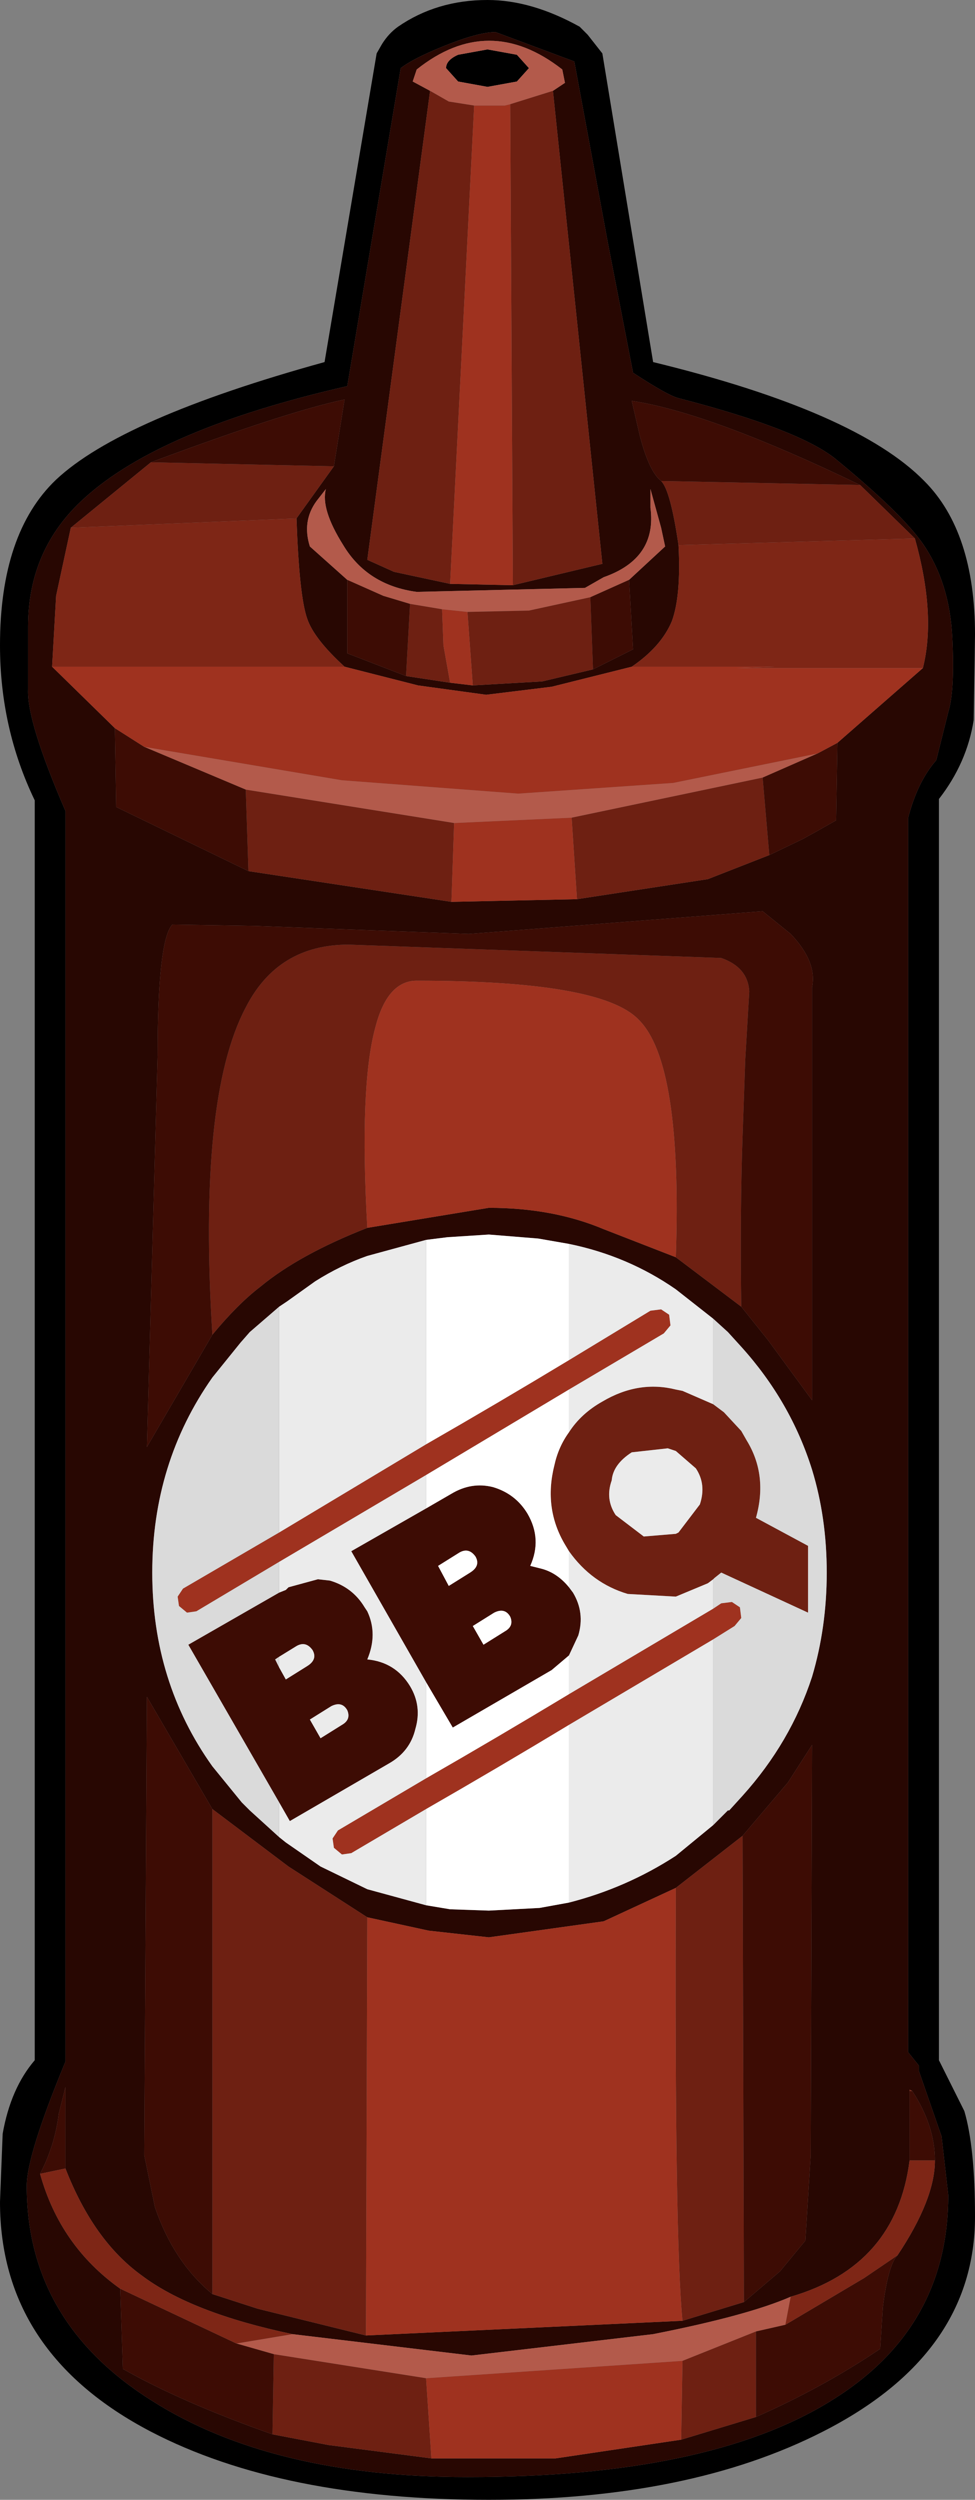 <?xml version="1.0" encoding="UTF-8" standalone="no"?>
<svg xmlns:ffdec="https://www.free-decompiler.com/flash" xmlns:xlink="http://www.w3.org/1999/xlink" ffdec:objectType="shape" height="93.55px" width="36.5px" xmlns="http://www.w3.org/2000/svg">
  <rect width="100%" height="100%" fill="#808080" stroke="none"/>
  <g transform="matrix(1.0, 0.0, 0.0, 1.0, 0.0, 0.0)">
    <path d="M22.75 9.05 L21.5 2.3 18.55 1.2 Q17.9 1.2 16.55 1.75 15.45 2.2 15.0 2.55 L13.0 14.45 Q6.0 16.05 3.15 18.65 1.05 20.55 1.05 23.45 L1.05 25.8 Q1.0 27.0 2.45 30.35 L2.45 77.15 Q1.0 80.65 1.0 81.8 1.0 86.9 5.7 89.85 10.2 92.7 17.5 92.7 26.5 92.7 31.1 89.85 35.5 87.15 35.5 82.15 L35.25 79.95 34.4 77.5 34.4 77.3 34.0 76.8 34.0 30.6 Q34.35 29.25 35.05 28.45 L35.5 26.65 Q35.75 25.85 35.65 23.85 35.55 21.8 34.55 20.35 33.75 19.2 31.25 17.15 29.85 16.05 25.4 14.9 25.0 14.8 23.7 13.95 L22.75 9.05 M22.55 2.0 L24.45 13.55 Q32.05 15.4 34.6 18.0 36.5 19.9 36.5 23.75 L36.45 26.95 Q36.2 28.55 35.15 29.9 L35.15 77.1 35.25 77.3 36.1 79.0 Q36.5 80.35 36.5 82.95 36.5 88.1 30.8 91.0 25.8 93.55 18.3 93.55 10.55 93.55 5.65 91.0 0.0 88.05 0.0 82.4 L0.1 79.85 Q0.4 78.15 1.3 77.1 L1.3 29.95 Q0.0 27.25 0.0 24.15 0.0 19.95 2.1 17.95 4.55 15.65 12.15 13.55 L14.1 2.0 14.3 1.65 Q14.55 1.25 14.9 1.0 16.35 0.0 18.25 0.0 19.9 0.0 21.7 1.0 L22.0 1.3 22.55 2.0 M19.8 2.55 L19.35 3.05 18.25 3.25 17.15 3.05 16.7 2.55 Q16.7 2.25 17.15 2.05 L18.25 1.85 19.35 2.05 19.8 2.55" fill="#000000" fill-rule="evenodd" stroke="none"/>
    <path d="M20.7 3.4 L21.15 3.1 21.05 2.6 Q18.3 0.45 15.6 2.6 L15.45 3.05 16.1 3.4 13.75 20.95 14.75 21.4 16.85 21.85 19.2 21.9 22.55 21.1 20.7 3.4 M22.75 9.05 L23.7 13.95 Q25.0 14.8 25.4 14.9 29.85 16.05 31.25 17.15 33.75 19.2 34.55 20.35 35.55 21.8 35.65 23.85 35.75 25.85 35.5 26.65 L35.05 28.45 Q34.35 29.25 34.0 30.6 L34.0 76.8 34.4 77.3 34.4 77.5 35.25 79.95 35.5 82.15 Q35.5 87.15 31.1 89.85 26.5 92.7 17.5 92.7 10.2 92.7 5.7 89.85 1.0 86.9 1.0 81.8 1.0 80.65 2.45 77.15 L2.45 30.35 Q1.0 27.0 1.05 25.8 L1.05 23.45 Q1.05 20.55 3.15 18.65 6.0 16.05 13.0 14.45 L15.0 2.55 Q15.45 2.2 16.55 1.75 17.9 1.2 18.55 1.2 L21.5 2.3 22.75 9.05 M32.2 18.15 Q26.6 15.45 23.65 15.0 L23.95 16.3 Q24.3 17.65 24.75 18.0 25.1 18.35 25.4 20.4 25.5 22.3 25.15 23.25 24.75 24.2 23.65 24.95 L20.65 25.7 18.2 26.0 15.65 25.65 12.9 24.95 Q11.75 23.9 11.5 23.15 11.2 22.3 11.1 19.4 L12.5 17.45 12.9 14.95 Q10.75 15.4 5.65 17.3 L2.65 19.75 2.1 22.3 1.95 24.95 4.3 27.25 4.35 30.2 9.3 32.6 16.9 33.75 21.6 33.65 26.5 32.9 28.8 32.0 30.05 31.4 Q30.6 31.1 31.3 30.7 L31.35 27.8 34.55 25.0 Q35.05 23.0 34.25 20.15 L32.2 18.15 M23.55 21.7 L24.9 20.45 24.75 19.75 24.35 18.3 24.35 19.0 Q24.6 20.9 22.6 21.6 L21.9 22.0 15.6 22.15 Q13.75 21.9 12.85 20.4 12.0 19.05 12.2 18.3 L11.85 18.75 Q11.3 19.5 11.6 20.45 L13.0 21.7 13.0 24.45 15.2 25.3 16.85 25.55 17.7 25.65 20.3 25.5 22.2 25.05 23.7 24.3 23.55 21.7 M27.75 48.9 L28.75 50.15 30.4 52.4 30.4 36.95 Q30.6 36.0 29.6 34.95 L28.55 34.1 17.55 34.95 9.55 34.65 6.45 34.6 Q5.9 35.2 5.9 39.5 L5.5 54.15 7.95 49.95 Q8.9 48.8 9.75 48.15 11.2 46.95 13.75 45.95 L18.3 45.2 Q20.7 45.2 22.6 46.0 L25.3 47.05 27.75 48.9 M15.95 46.4 L13.75 47.0 Q12.75 47.35 11.8 47.95 L10.75 48.7 10.45 48.9 9.35 49.85 9.0 50.25 7.95 51.55 Q5.7 54.75 5.7 58.85 5.7 62.95 7.95 66.1 L9.05 67.45 9.35 67.75 10.45 68.75 10.7 68.95 12.0 69.85 13.75 70.7 15.95 71.3 16.85 71.45 18.3 71.5 20.2 71.4 21.3 71.2 Q23.45 70.65 25.3 69.45 L26.7 68.3 27.25 67.75 27.3 67.75 27.8 67.2 Q29.6 65.2 30.4 62.75 30.95 60.9 30.95 58.85 30.95 56.8 30.4 55.0 29.6 52.45 27.75 50.4 L27.25 49.85 26.7 49.35 25.3 48.25 Q23.5 47.0 21.3 46.55 L20.15 46.35 18.3 46.2 16.75 46.3 15.95 46.4 M25.3 70.65 L22.6 71.9 18.3 72.5 16.05 72.25 13.75 71.75 10.8 69.85 7.95 67.7 5.5 63.5 5.4 80.65 5.8 82.6 Q6.5 84.65 7.95 85.85 L9.65 86.4 13.7 87.4 25.55 86.85 27.85 86.15 29.2 85.0 30.15 83.85 30.35 80.65 30.4 65.3 29.5 66.7 27.8 68.7 25.3 70.65 M2.45 81.15 L2.45 78.1 2.2 79.1 Q2.05 80.3 1.5 81.35 2.25 84.05 4.5 85.65 L4.6 88.65 Q6.8 89.9 10.2 91.1 L12.3 91.5 16.15 92.0 20.8 92.0 25.5 91.3 28.3 90.45 Q30.8 89.35 32.95 87.9 L33.05 86.35 Q33.25 84.75 33.6 84.4 35.0 82.3 35.0 80.85 35.0 79.55 34.15 78.25 L34.05 78.2 34.05 78.25 34.05 80.85 Q33.55 84.8 29.6 85.95 28.0 86.65 24.45 87.35 L17.65 88.15 10.95 87.35 Q7.15 86.55 5.3 85.15 3.5 83.85 2.45 81.15" fill="#280702" fill-rule="evenodd" stroke="none"/>
    <path d="M16.1 3.4 L15.45 3.05 15.6 2.6 Q18.3 0.45 21.05 2.6 L21.15 3.1 20.7 3.4 19.1 3.9 18.9 3.95 17.75 3.95 16.8 3.8 16.1 3.4 M23.55 21.7 L22.1 22.35 19.8 22.85 17.5 22.9 16.55 22.8 15.35 22.6 14.35 22.3 13.0 21.7 11.6 20.45 Q11.3 19.5 11.85 18.75 L12.2 18.3 Q12.0 19.05 12.85 20.4 13.75 21.9 15.6 22.15 L21.9 22.0 22.6 21.6 Q24.6 20.9 24.35 19.0 L24.35 18.3 24.75 19.75 24.9 20.45 23.55 21.7 M19.8 2.55 L19.35 2.05 18.25 1.85 17.15 2.05 Q16.7 2.25 16.7 2.55 L17.15 3.05 18.25 3.25 19.35 3.05 19.8 2.55 M5.4 27.95 L12.8 29.2 19.4 29.7 25.2 29.3 30.6 28.2 28.55 29.1 21.4 30.6 17.0 30.8 9.2 29.55 5.4 27.95 M10.95 87.35 L17.65 88.15 24.45 87.35 Q28.0 86.65 29.6 85.95 L29.4 87.0 28.3 87.25 25.55 88.35 15.95 89.0 10.25 88.1 8.85 87.7 10.95 87.35" fill="#b35a4b" fill-rule="evenodd" stroke="none"/>
    <path d="M20.7 3.4 L22.55 21.1 19.2 21.9 19.1 3.9 20.7 3.4 M16.85 21.85 L14.75 21.4 13.75 20.95 16.1 3.4 16.8 3.8 17.75 3.95 16.85 21.85 M24.75 18.0 L32.2 18.15 34.25 20.15 25.4 20.4 Q25.1 18.35 24.75 18.0 M28.8 32.0 L26.5 32.9 21.6 33.65 21.4 30.6 28.55 29.1 28.8 32.0 M16.9 33.75 L9.3 32.6 9.2 29.55 17.0 30.8 16.9 33.75 M2.65 19.75 L5.65 17.3 12.5 17.45 11.1 19.4 2.65 19.75 M15.35 22.6 L16.55 22.8 16.6 24.15 16.85 25.55 15.2 25.3 15.35 22.6 M17.5 22.9 L19.8 22.85 22.1 22.35 22.2 25.05 20.3 25.5 17.7 25.65 17.5 22.9 M27.75 48.9 L25.3 47.05 Q25.55 39.75 23.9 38.15 22.5 36.7 15.6 36.7 14.5 36.7 14.05 38.45 13.45 40.65 13.75 45.95 11.2 46.95 9.75 48.15 8.9 48.8 7.95 49.95 7.4 41.1 9.2 37.7 10.4 35.35 13.05 35.35 L27.0 35.85 Q28.0 36.2 28.05 37.1 L27.9 39.65 27.8 42.5 Q27.7 45.35 27.75 48.9 M26.7 52.55 L27.1 52.85 27.75 53.55 27.95 53.9 Q28.75 55.2 28.3 56.8 L30.25 57.85 30.25 60.35 27.0 58.85 26.75 59.05 26.7 59.1 26.5 59.25 25.3 59.75 23.5 59.65 Q22.15 59.25 21.3 58.05 L21.15 57.8 Q20.35 56.45 20.75 54.85 20.9 54.15 21.3 53.6 21.75 52.9 22.55 52.45 23.9 51.65 25.3 52.0 L25.55 52.05 26.7 52.55 M25.0 54.2 L23.65 54.35 Q22.95 54.8 22.9 55.4 22.65 56.1 23.05 56.7 L24.1 57.5 25.3 57.4 25.4 57.35 26.2 56.3 Q26.45 55.55 26.05 54.95 L25.3 54.3 25.0 54.2 M13.75 71.75 L13.7 87.4 9.65 86.4 7.95 85.85 7.95 67.7 10.8 69.85 13.75 71.75 M25.55 86.85 Q25.25 83.8 25.3 70.65 L27.8 68.7 27.85 86.15 25.55 86.85 M28.3 90.45 L25.5 91.3 25.55 88.35 28.3 87.25 28.3 90.45 M16.15 92.0 L12.3 91.5 10.2 91.1 10.25 88.1 15.95 89.0 16.15 92.0" fill="#6e2012" fill-rule="evenodd" stroke="none"/>
    <path d="M24.75 18.0 Q24.3 17.65 23.95 16.3 L23.65 15.0 Q26.6 15.45 32.2 18.15 L24.75 18.0 M31.35 27.8 L31.3 30.7 Q30.6 31.1 30.05 31.4 L28.8 32.0 28.55 29.1 30.6 28.2 31.35 27.8 M9.3 32.6 L4.35 30.2 4.3 27.25 5.4 27.95 9.2 29.55 9.3 32.6 M5.65 17.3 Q10.75 15.4 12.9 14.95 L12.5 17.45 5.65 17.3 M22.1 22.35 L23.55 21.7 23.7 24.3 22.2 25.05 22.1 22.35 M13.0 21.7 L14.35 22.3 15.35 22.6 15.2 25.3 13.0 24.45 13.0 21.7 M7.95 49.95 L5.5 54.15 5.9 39.5 Q5.9 35.2 6.45 34.6 L9.55 34.65 17.55 34.95 28.55 34.1 29.6 34.95 Q30.6 36.0 30.4 36.95 L30.4 52.4 28.75 50.15 27.75 48.9 Q27.7 45.35 27.8 42.5 L27.9 39.65 28.05 37.1 Q28.0 36.2 27.0 35.85 L13.05 35.35 Q10.4 35.35 9.2 37.7 7.4 41.1 7.95 49.95 M21.3 59.4 L21.45 59.6 Q21.9 60.35 21.65 61.2 L21.3 61.95 20.65 62.5 16.95 64.65 15.95 62.95 13.15 58.05 15.95 56.45 16.9 55.9 Q17.65 55.45 18.45 55.65 19.3 55.9 19.75 56.65 20.3 57.6 19.85 58.6 L20.25 58.7 Q20.85 58.85 21.3 59.4 M27.8 68.7 L29.5 66.7 30.4 65.3 30.35 80.65 30.15 83.85 29.2 85.0 27.85 86.15 27.8 68.7 M10.45 62.4 L10.7 62.85 11.5 62.35 Q11.9 62.1 11.7 61.75 11.45 61.4 11.1 61.6 L10.45 62.0 10.3 62.1 10.45 62.4 M10.45 59.6 L10.7 59.5 10.8 59.4 11.9 59.1 12.35 59.15 Q13.2 59.4 13.65 60.15 L13.75 60.3 Q14.15 61.15 13.75 62.1 14.8 62.2 15.35 63.1 15.8 63.85 15.55 64.7 15.35 65.55 14.55 66.0 L10.85 68.15 10.45 67.45 7.05 61.55 10.45 59.6 M18.1 61.55 L18.9 61.05 Q19.25 60.85 19.1 60.5 18.9 60.15 18.5 60.35 L17.7 60.85 18.1 61.55 M17.2 58.1 L16.4 58.6 16.8 59.35 17.6 58.85 Q18.0 58.6 17.8 58.25 17.55 57.9 17.2 58.1 M7.95 85.85 Q6.5 84.65 5.8 82.6 L5.4 80.65 5.5 63.5 7.95 67.7 7.95 85.85 M12.8 64.55 Q13.15 64.35 13.0 64.0 12.8 63.65 12.4 63.85 L11.6 64.35 12.0 65.05 12.8 64.55 M1.5 81.35 Q2.05 80.3 2.2 79.1 L2.45 78.1 2.45 81.15 1.5 81.35 M34.05 80.85 L34.05 78.25 34.15 78.25 Q35.0 79.55 35.0 80.85 L34.05 80.85 M33.6 84.4 Q33.25 84.75 33.05 86.35 L32.95 87.9 Q30.8 89.35 28.3 90.45 L28.3 87.25 29.4 87.0 32.35 85.25 33.6 84.4 M10.2 91.1 Q6.8 89.9 4.6 88.65 L4.5 85.65 8.85 87.7 10.25 88.1 10.2 91.1" fill="#3d0c04" fill-rule="evenodd" stroke="none"/>
    <path d="M34.25 20.15 Q35.05 23.0 34.55 25.0 L27.6 25.0 29.0 24.95 23.65 24.95 Q24.75 24.2 25.15 23.25 25.5 22.3 25.4 20.4 L34.25 20.15 M1.95 24.95 L2.1 22.3 2.65 19.75 11.1 19.4 Q11.2 22.3 11.5 23.15 11.75 23.9 12.9 24.95 L1.95 24.95 M1.5 81.35 L2.45 81.15 Q3.5 83.85 5.3 85.15 7.15 86.55 10.95 87.35 L8.85 87.7 4.5 85.65 Q2.25 84.05 1.5 81.35 M29.6 85.95 Q33.55 84.8 34.05 80.85 L35.0 80.85 Q35.0 82.3 33.6 84.4 L32.35 85.25 29.4 87.0 29.6 85.95 M34.05 78.25 L34.05 78.2 34.15 78.25 34.05 78.25" fill="#7e2616" fill-rule="evenodd" stroke="none"/>
    <path d="M19.2 21.9 L16.85 21.85 17.75 3.95 18.9 3.95 19.1 3.9 19.2 21.9 M34.55 25.0 L31.35 27.8 30.6 28.2 25.2 29.3 19.4 29.7 12.8 29.2 5.4 27.95 4.3 27.25 1.95 24.95 12.9 24.95 15.65 25.65 18.2 26.0 20.65 25.7 23.65 24.95 29.0 24.95 27.6 25.0 34.55 25.0 M21.6 33.65 L16.9 33.75 17.0 30.8 21.4 30.6 21.6 33.65 M16.55 22.8 L17.5 22.9 17.7 25.65 16.85 25.55 16.6 24.15 16.55 22.8 M25.3 47.05 L22.6 46.0 Q20.7 45.2 18.3 45.2 L13.75 45.95 Q13.45 40.65 14.05 38.45 14.5 36.7 15.6 36.7 22.5 36.7 23.9 38.15 25.55 39.75 25.3 47.05 M10.45 57.35 L15.95 54.05 Q18.65 52.5 21.3 50.9 L24.35 49.05 24.75 49.0 25.05 49.2 25.1 49.6 24.85 49.9 21.3 52.0 15.95 55.2 10.45 58.45 7.35 60.3 7.0 60.35 6.7 60.1 6.65 59.75 6.85 59.45 10.45 57.35 M26.7 60.2 L27.0 60.0 27.4 59.95 27.7 60.15 27.75 60.55 27.5 60.85 26.7 61.35 21.3 64.55 Q18.65 66.15 15.95 67.7 L13.15 69.35 12.8 69.4 12.5 69.15 12.45 68.8 12.65 68.5 15.95 66.55 Q18.65 65.0 21.3 63.4 L26.7 60.2 M13.75 71.75 L16.05 72.25 18.3 72.5 22.6 71.9 25.3 70.65 Q25.25 83.8 25.55 86.85 L13.7 87.4 13.75 71.75 M25.5 91.3 L20.8 92.0 16.15 92.0 15.95 89.0 25.55 88.35 25.5 91.3" fill="#9f321f" fill-rule="evenodd" stroke="none"/>
    <path d="M15.95 46.4 L16.75 46.3 18.3 46.2 20.15 46.35 21.3 46.55 21.3 50.9 Q18.65 52.5 15.95 54.05 L15.95 46.4 M21.3 71.2 L20.2 71.4 18.3 71.5 16.85 71.45 15.95 71.3 15.95 67.7 Q18.65 66.15 21.3 64.55 L21.3 71.2 M21.3 53.6 Q20.9 54.15 20.75 54.85 20.35 56.45 21.15 57.8 L21.3 58.05 21.3 59.4 Q20.85 58.85 20.25 58.7 L19.85 58.6 Q20.3 57.6 19.75 56.65 19.3 55.9 18.45 55.65 17.65 55.45 16.9 55.9 L15.95 56.45 15.95 55.2 21.3 52.0 21.3 53.6 M21.3 61.95 L21.3 63.4 Q18.65 65.0 15.95 66.55 L15.95 62.95 16.95 64.65 20.65 62.5 21.3 61.95 M17.2 58.1 Q17.55 57.9 17.8 58.25 18.0 58.6 17.6 58.85 L16.8 59.35 16.4 58.6 17.2 58.1 M18.1 61.55 L17.7 60.85 18.5 60.35 Q18.9 60.15 19.1 60.5 19.25 60.85 18.9 61.05 L18.1 61.55" fill="#ffffff" fill-rule="evenodd" stroke="none"/>
    <path d="M10.45 48.9 L10.75 48.7 11.8 47.95 Q12.75 47.35 13.75 47.0 L15.95 46.4 15.95 54.05 10.45 57.35 10.45 48.9 M21.3 46.55 Q23.5 47.0 25.3 48.25 L26.7 49.35 26.7 52.55 25.55 52.05 25.3 52.0 Q23.9 51.65 22.55 52.45 21.75 52.9 21.3 53.6 L21.3 52.0 24.85 49.9 25.1 49.6 25.05 49.2 24.75 49.0 24.35 49.05 21.3 50.9 21.3 46.55 M26.7 68.3 L25.3 69.45 Q23.45 70.65 21.3 71.2 L21.3 64.55 26.7 61.35 26.7 68.3 M15.95 71.3 L13.75 70.7 12.0 69.85 10.7 68.95 10.45 68.75 10.45 67.45 10.85 68.15 14.55 66.0 Q15.35 65.55 15.55 64.7 15.8 63.85 15.35 63.1 14.8 62.2 13.75 62.1 14.15 61.15 13.75 60.3 L13.65 60.15 Q13.2 59.4 12.35 59.15 L11.9 59.1 10.8 59.4 10.7 59.5 10.45 59.6 10.45 58.45 15.95 55.2 15.95 56.45 13.15 58.05 15.95 62.95 15.95 66.55 12.65 68.5 12.45 68.8 12.5 69.15 12.8 69.4 13.15 69.35 15.95 67.7 15.95 71.3 M21.3 58.05 Q22.15 59.25 23.5 59.65 L25.3 59.75 26.5 59.25 26.7 59.1 26.7 60.2 21.3 63.4 21.3 61.95 21.65 61.2 Q21.9 60.35 21.45 59.6 L21.3 59.4 21.3 58.05 M25.0 54.2 L25.3 54.3 26.05 54.95 Q26.45 55.55 26.2 56.3 L25.4 57.35 25.3 57.4 24.1 57.5 23.05 56.7 Q22.65 56.1 22.9 55.4 22.95 54.8 23.65 54.35 L25.0 54.2 M10.45 62.0 L11.1 61.6 Q11.45 61.4 11.7 61.75 11.9 62.1 11.5 62.35 L10.7 62.85 10.45 62.4 10.45 62.0 M12.8 64.55 L12.0 65.05 11.6 64.35 12.4 63.85 Q12.8 63.65 13.0 64.0 13.15 64.35 12.8 64.55" fill="#ebebeb" fill-rule="evenodd" stroke="none"/>
    <path d="M26.7 49.35 L27.25 49.85 27.75 50.4 Q29.6 52.45 30.4 55.0 30.95 56.8 30.95 58.85 30.95 60.9 30.4 62.75 29.6 65.2 27.8 67.2 L27.3 67.75 27.25 67.75 26.7 68.3 26.7 61.35 27.5 60.85 27.75 60.55 27.7 60.15 27.4 59.95 27.0 60.0 26.7 60.2 26.7 59.1 26.75 59.05 27.0 58.85 30.25 60.35 30.25 57.85 28.3 56.8 Q28.75 55.2 27.95 53.9 L27.75 53.55 27.1 52.85 26.7 52.55 26.7 49.35 M10.45 68.75 L9.35 67.75 9.05 67.45 7.95 66.1 Q5.7 62.95 5.7 58.85 5.7 54.75 7.95 51.55 L9.0 50.25 9.35 49.85 10.45 48.9 10.45 57.35 6.85 59.45 6.65 59.75 6.7 60.1 7.0 60.35 7.35 60.3 10.45 58.45 10.45 59.6 7.05 61.55 10.45 67.45 10.45 68.75 M10.45 62.4 L10.3 62.1 10.45 62.0 10.45 62.4" fill="#dadada" fill-rule="evenodd" stroke="none"/>
  </g>
</svg>

